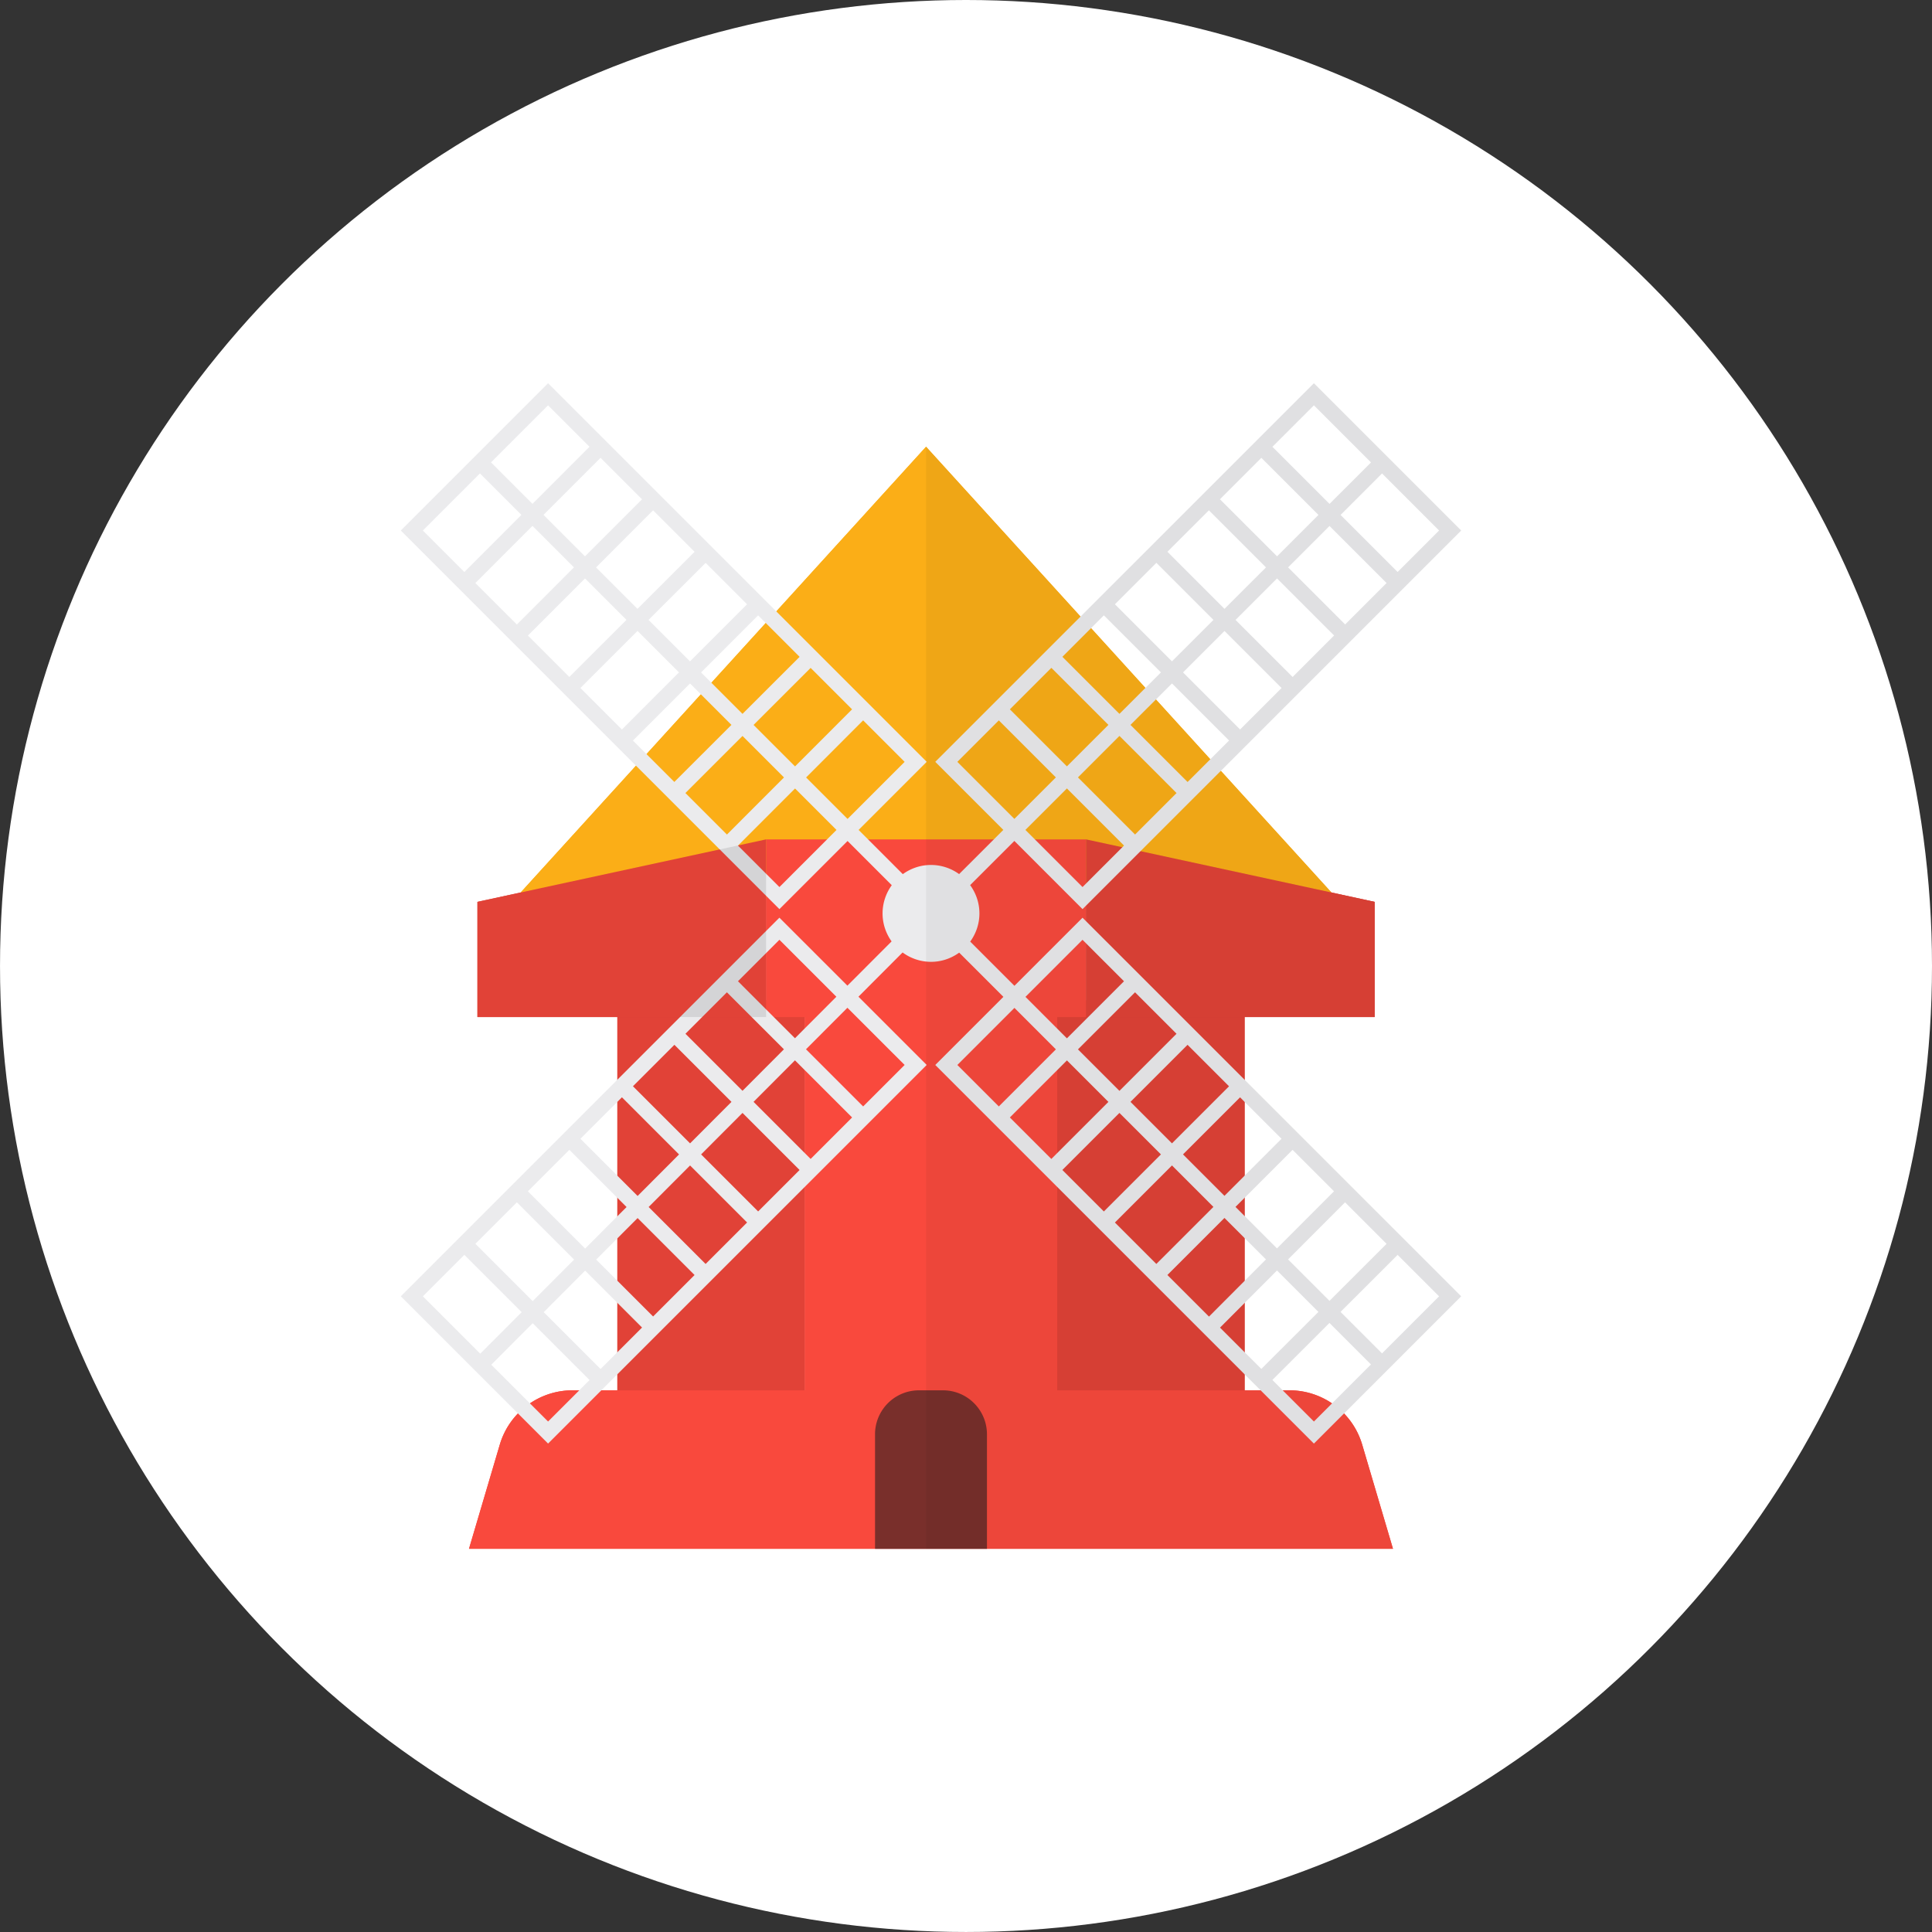 <svg xmlns="http://www.w3.org/2000/svg" width="157.471" height="157.473" viewBox="0 0 157.471 157.473"><rect x="0" y="0" width="157.471" height="157.473" fill="#333333" stroke="none"/><circle fill="#fff" cx="78.736" cy="78.735" r="78.735"/><path fill="#FBAE17" d="M41.957 73.272l33.523-36.86 33.522 36.86z"/><path fill="#D83F35" d="M62.442 82.895H38.914v-9.388l23.528-5.091zm49.603 0H88.518V68.416l23.527 5.091z"/><path fill="#F9493D" d="M62.442 68.416h26.076v14.479H62.442zm3.15 13.129H86.17v35.375H65.592z"/><path fill="#D83F35" d="M86.17 81.545h15.274v35.375H86.17zm-35.851 0h15.273v35.375H50.319z"/><path fill="#F9493D" d="M113.537 126.236H38.226l2.51-8.488a6.18 6.18 0 0 1 5.926-4.428h58.442a6.18 6.18 0 0 1 5.924 4.428l2.509 8.488z"/><path opacity=".6" fill="#231F20" d="M76.86 113.32h-1.956a3.583 3.583 0 0 0-3.583 3.584v9.332h9.123v-9.332a3.586 3.586 0 0 0-3.584-3.584z"/><path fill="#FBAE17" d="M41.957 73.272l33.523-36.86 33.522 36.86z"/><path fill="#F9493D" d="M62.442 82.895H38.914v-9.388l23.528-5.091zm49.603 0H88.518V68.416l23.527 5.091zm-25.875-1.35h15.274v35.375H86.17z"/><path d="M86.17 82.895h15.274v34.024H86.17z" opacity=".1"/><path fill="#F9493D" d="M50.319 81.545h15.273v35.375H50.319z"/><path d="M50.319 82.895h15.273v34.024H50.319z" opacity=".1"/><path fill="#F9493D" d="M111.028 117.748a6.18 6.18 0 0 0-5.924-4.428H86.17V82.895h2.348V68.416H62.442v14.479h3.15v30.425H46.661a6.182 6.182 0 0 0-5.926 4.428l-2.51 8.488h75.312l-2.509-8.488z"/><path d="M112.045 82.895H88.518V68.416l23.527 5.091z" opacity=".1"/><path fill="#231F20" d="M76.86 113.32h-1.956a3.583 3.583 0 0 0-3.583 3.584v9.332h9.123v-9.332a3.586 3.586 0 0 0-3.584-3.584z" opacity=".6"/><path fill="#EBEBED" d="M82.682 80.35l-3.603-3.603c.467-.648.75-1.438.75-2.299 0-.863-.285-1.655-.755-2.305l3.603-3.601 5.557 5.557 30.862-30.86-12.004-12.004-30.861 30.86 5.547 5.547-3.604 3.602a3.918 3.918 0 0 0-2.292-.744c-.859 0-1.649.282-2.297.749l-3.603-3.604 5.551-5.551-30.861-30.86L32.667 43.24 63.529 74.1l5.553-5.553 3.603 3.603a3.916 3.916 0 0 0-.75 2.298c0 .852.276 1.636.736 2.281l-3.602 3.609-5.542-5.541-30.86 30.859 12.004 12.004 30.861-30.859-5.563-5.563 3.598-3.606a3.913 3.913 0 0 0 2.315.764c.86 0 1.649-.282 2.298-.749l3.603 3.603-5.552 5.553 30.861 30.859 12.003-12.004-30.861-30.859-5.552 5.551zM64.801 62.467l-3.381-3.381 4.653-4.648 3.377 3.377-4.649 4.652zm-4.282-4.282l-3.378-3.378 4.65-4.652 3.382 3.382-4.654 4.648zm-4.279-4.279l-3.38-3.38 4.654-4.648 3.376 3.376-4.65 4.652zm-4.28-4.28l-3.379-3.379 4.65-4.652 3.383 3.383-4.654 4.648zm-4.279-4.279l-3.381-3.38 4.649-4.652 3.381 3.381-4.649 4.651zM43.4 42.866l3.381 3.381-4.652 4.654-3.381-3.38 4.652-4.655zm4.281 4.281l3.379 3.379-4.656 4.65-3.375-3.375 4.652-4.654zm4.279 4.279l3.381 3.381-4.651 4.654-3.385-3.385 4.655-4.65zm4.281 4.281l3.377 3.377-4.655 4.65-3.374-3.373 4.652-4.654zm4.278 4.278l3.382 3.382-4.651 4.654-3.385-3.385 4.654-4.651zm9.832-1.27l3.382 3.382-4.651 4.651-3.38-3.38 4.649-4.653zM43.4 41.067l-3.38-3.38 4.651-4.651 3.378 3.378-4.649 4.653zm-4.28-2.48l3.38 3.38-4.652 4.654-3.381-3.381 4.653-4.653zm25.681 25.68l3.38 3.38-4.652 4.653-3.379-3.378 4.651-4.655zm-.906 21.258l-3.375 3.384-4.651-4.65 3.379-3.38 4.647 4.646zM59.62 89.81l-3.375 3.383-4.655-4.656 3.378-3.378 4.652 4.651zm-4.273 4.284l-3.378 3.386-4.661-4.661 3.383-3.382 4.656 4.657zm-4.277 4.287l-3.376 3.384-4.666-4.666 3.38-3.38 4.662 4.662zm-4.276 4.285l-3.376 3.384-4.67-4.671 3.38-3.38 4.666 4.667zm-2.477 4.283l3.376-3.384 4.638 4.638-3.38 3.38-4.634-4.634zm4.276-4.285l3.376-3.384 4.643 4.643-3.38 3.38-4.639-4.639zm4.275-4.285l3.378-3.386 4.647 4.647-3.382 3.382-4.643-4.643zm4.277-4.287l3.375-3.382 4.652 4.652-3.379 3.379-4.648-4.649zm4.274-4.284l3.375-3.384 4.657 4.657-3.379 3.38-4.653-4.653zm-1.27-9.83l3.379-3.379 4.642 4.642-3.376 3.383-4.645-4.646zm-22.302 22.3l4.672 4.672-3.376 3.384-4.676-4.676 3.38-3.38zm5.572 5.571l4.633 4.633-3.381 3.381-4.629-4.63 3.377-3.384zm26.933-17.668l-4.658-4.658 3.376-3.384 4.663 4.662-3.381 3.38zm16.61-3.751l3.381 3.381-4.652 4.651-3.381-3.381 4.652-4.651zm4.279 4.28l3.382 3.381-4.652 4.652-3.382-3.382 4.652-4.651zm4.283 4.281l3.378 3.379-4.652 4.651-3.378-3.378 4.652-4.652zm4.278 4.279l3.384 3.384-4.646 4.657-3.39-3.39 4.652-4.651zm4.283 4.283l3.374 3.373-4.657 4.647-3.363-3.363 4.646-4.657zm4.275 2.475l-3.376-3.375 4.647-4.657 3.386 3.386-4.657 4.646zm-4.276-4.274l-3.383-3.383 4.652-4.652 3.378 3.378-4.647 4.657zm-4.283-4.284l-3.378-3.379 4.651-4.651 3.379 3.378-4.652 4.652zm-4.278-4.279l-3.381-3.381 4.651-4.651 3.381 3.381-4.651 4.651zm-4.281-4.279l-3.381-3.381 4.652-4.652 3.381 3.381-4.652 4.652zm-5.18-3.382l-4.652 4.651-3.379-3.379 4.652-4.652 3.379 3.38zm22.297 22.296l3.385 3.386-4.651 4.652-3.391-3.391 4.657-4.647zm4.284 2.486l-3.384-3.385 4.657-4.646 3.379 3.378-4.652 4.653zM86.961 84.631l-3.379-3.38 4.651-4.651 3.38 3.379-4.652 4.652zm.9-21.267l3.382-3.381 4.654 4.655-3.382 3.381-4.654-4.655zm4.281-4.28l3.383-3.381 4.653 4.653-3.382 3.382-4.654-4.654zm4.283-4.281l3.381-3.378 4.652 4.652-3.38 3.379-4.653-4.653zm4.28-4.278l3.383-3.381 4.652 4.65-3.383 3.382-4.652-4.651zm4.284-4.281l3.376-3.374 4.65 4.65-3.375 3.375-4.651-4.651zm2.476-4.273l-3.376 3.374-4.654-4.652 3.375-3.375 4.655 4.653zm-4.276 4.274l-3.383 3.38-4.651-4.652 3.38-3.381 4.654 4.653zm-4.283 4.28l-3.381 3.378-4.65-4.65 3.379-3.38 4.652 4.652zm-4.281 4.278l-3.383 3.381-4.649-4.65 3.382-3.381 4.65 4.65zm-4.282 4.28l-3.383 3.38-4.648-4.648 3.382-3.382 4.649 4.65zm1.272 9.836L88.234 72.3l-4.656-4.656 3.382-3.38 4.655 4.655zm22.299-22.298l-4.65-4.65 3.383-3.38 4.648 4.649-3.381 3.381zm-5.549-5.549l-4.654-4.654 3.382-3.382 4.655 4.655-3.383 3.381zM81.411 58.716l4.648 4.648-3.382 3.38-4.647-4.647 3.381-3.381z"/><path d="M62.442 82.895H38.914v-9.388l23.528-5.091z" opacity=".1"/><path opacity=".05" d="M101.445 88.01v-5.114h10.603v-9.389l-3.523-.762-9.018-9.915 19.59-19.59-12.004-12.004-19.023 19.02-12.59-13.844v89.824h38.058l-2.511-8.49a6.18 6.18 0 0 0-1.479-2.537l9.549-9.551-17.652-17.648zm-.371-28.55l-4.65-4.651 3.379-3.381 4.652 4.652-3.381 3.38zm4.281-4.28l-4.651-4.652 3.379-3.379 4.651 4.651-3.379 3.38zm4.28-4.28l-4.652-4.652 3.381-3.38 4.652 4.652-3.381 3.38zm7.66-7.66l-3.379 3.38-4.652-4.652 3.379-3.38 4.652 4.652zm-10.203-10.204l4.652 4.652-3.382 3.38-4.651-4.651 3.381-3.381zm-4.281 4.28l4.652 4.65-3.381 3.381-4.65-4.652 3.379-3.379zm-4.28 4.28l4.652 4.651-3.381 3.379-4.652-4.651 3.381-3.379zm-4.279 4.28l4.649 4.651-3.379 3.38-4.651-4.652 3.381-3.379zm-5.324 5.323l1.043-1.043 4.652 4.652-1.265 1.264-4.43-4.873zm5.289 5.815l1.307-1.308 4.652 4.652-1.527 1.526-4.432-4.87zm18.799 44.365l-4.652 4.652-3.381-3.381 4.652-4.652 3.381 3.381zm-11.571-11.57l3.011 3.01-3.011 3.01v-6.02zm0 7.82l3.91-3.91 3.379 3.382-4.651 4.651-2.638-2.639v-1.484zm0 3.283l1.738 1.738-1.738 1.738v-3.476zm0 12.408v-1.305l1.306 1.305h-1.306zm0-3.103v-4.026l2.638-2.64 3.381 3.382-4.652 4.649-1.367-1.365zm7.114 4.179a6.145 6.145 0 0 0-3.455-1.076h-.555l-.838-.838 4.651-4.65 3.382 3.379-3.185 3.185zm.705-7.464l4.652-4.652 3.379 3.379-4.652 4.652-3.379-3.379z"/></svg>